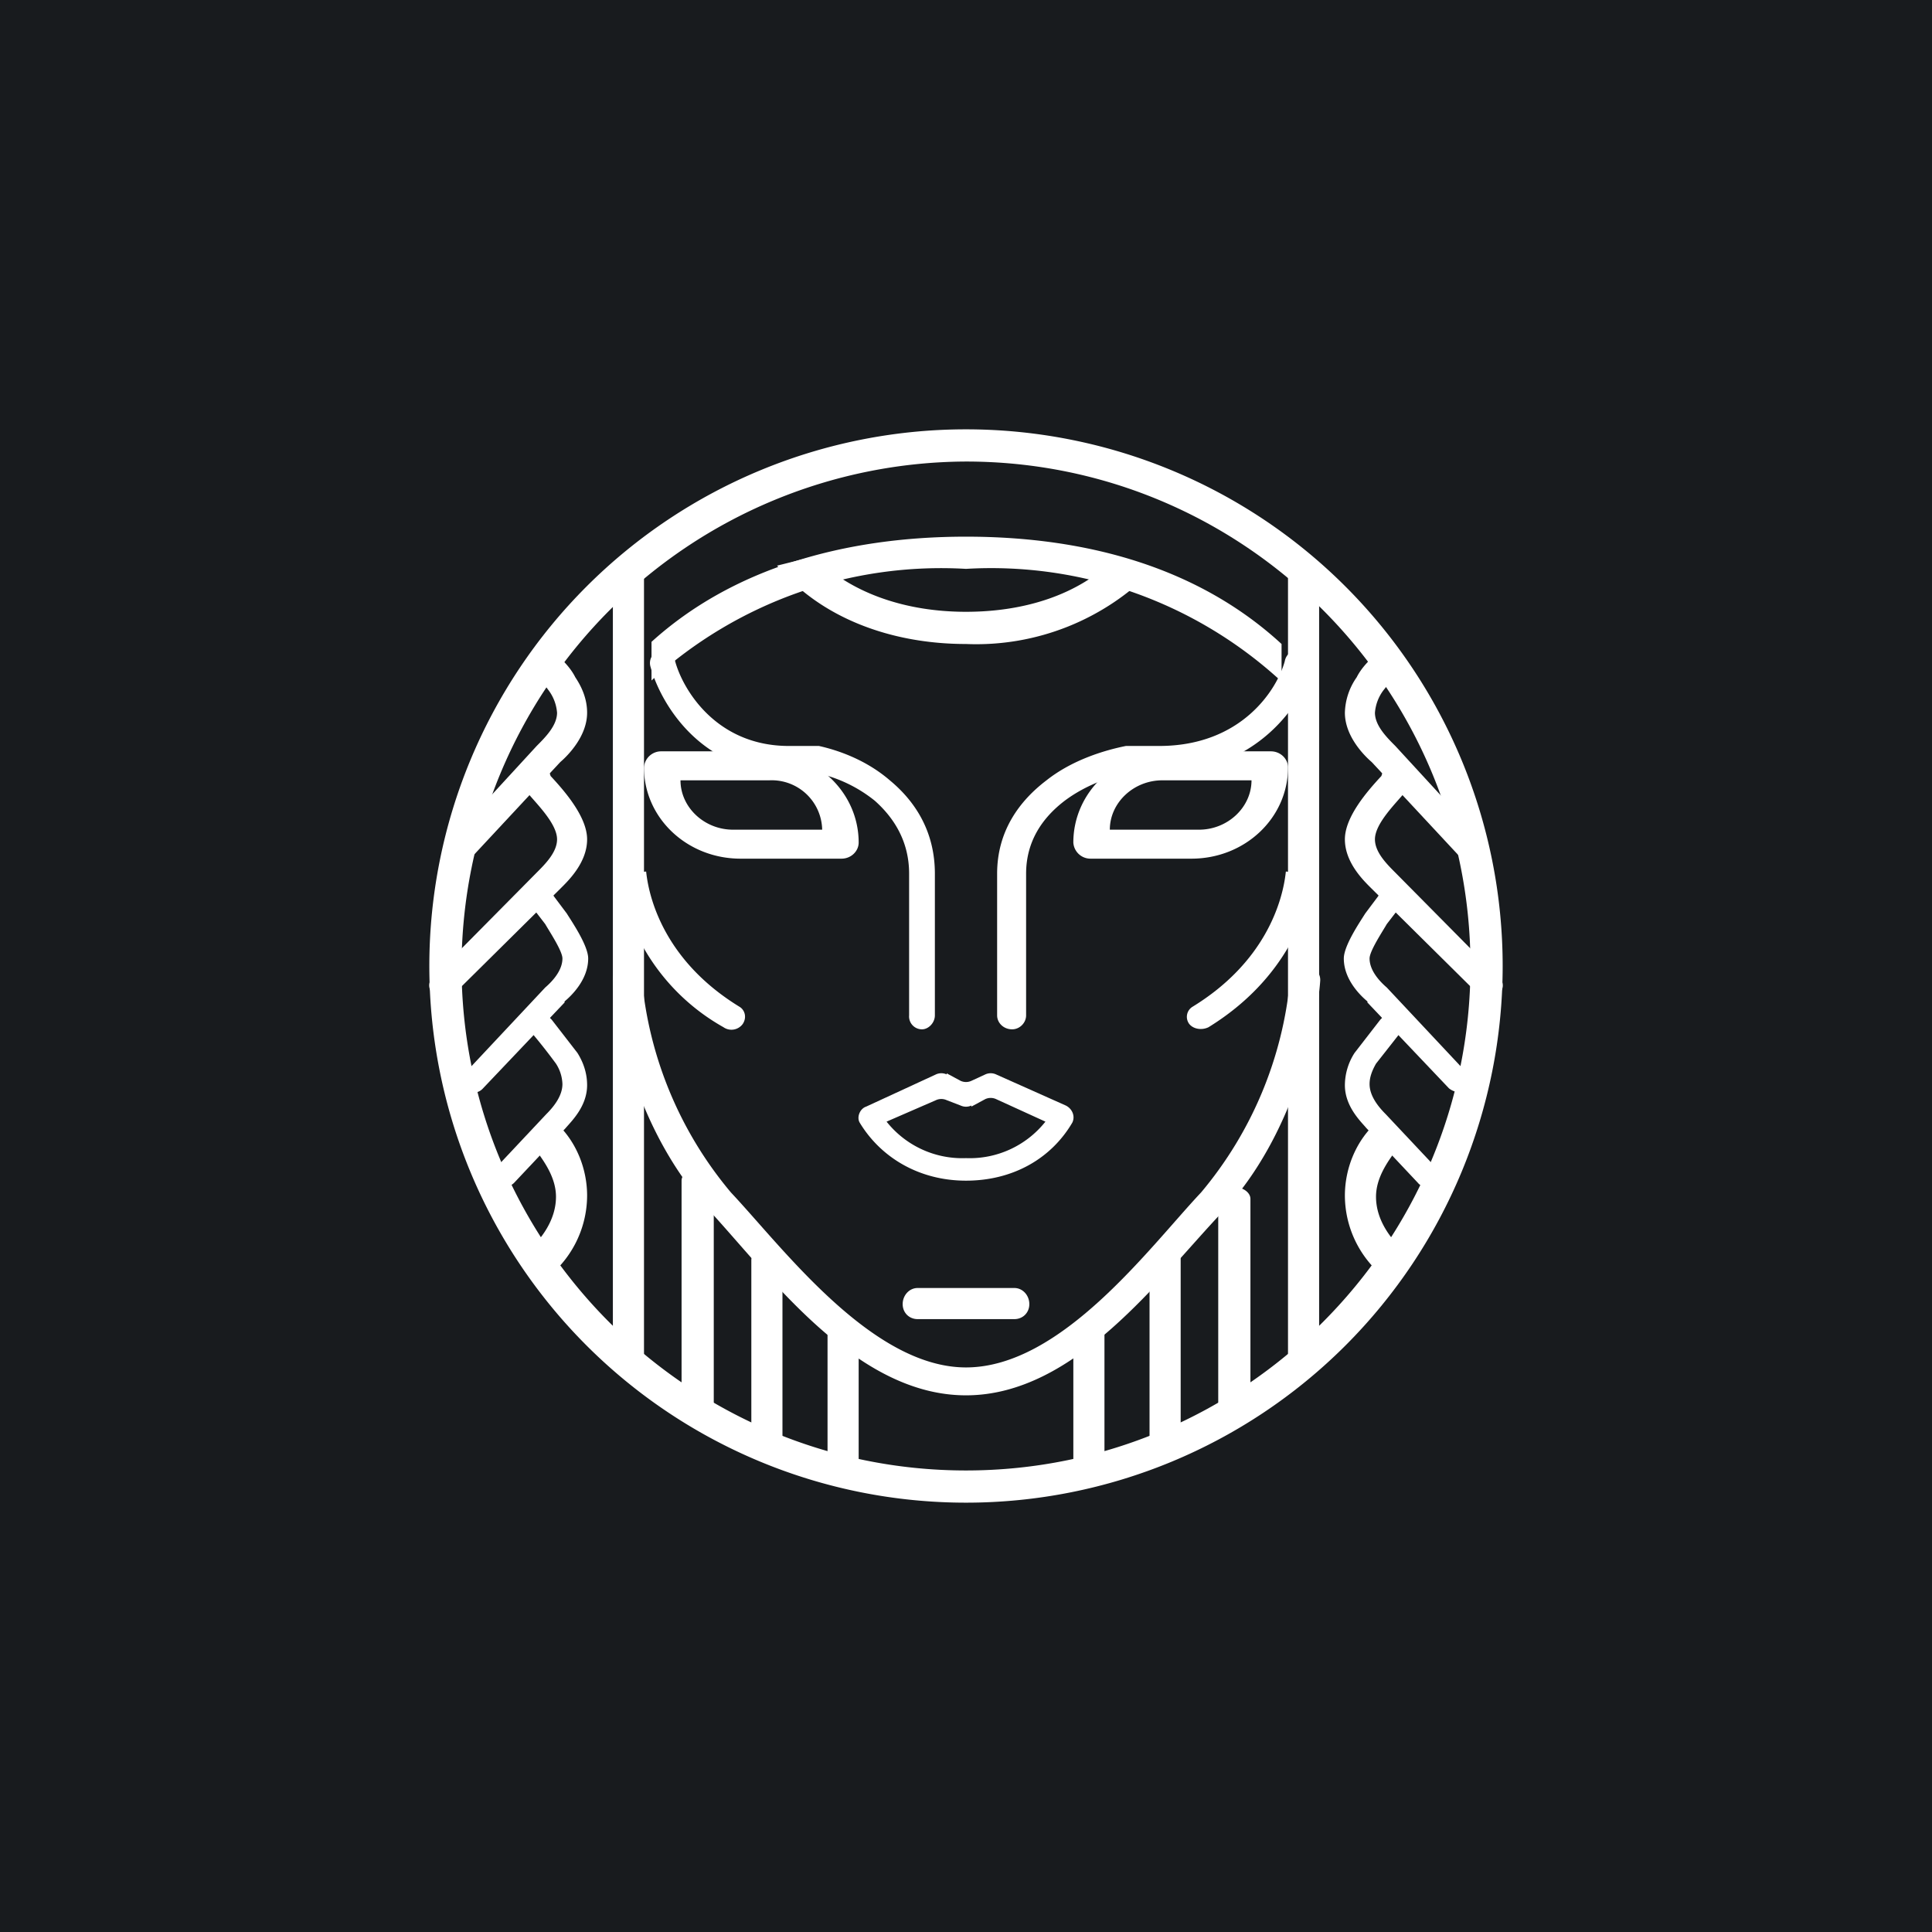 <!-- by TradingView --><svg width="18" height="18" viewBox="0 0 18 18" xmlns="http://www.w3.org/2000/svg"><path fill="#181B1E" d="M0 0h18v18H0z"/><path d="M6.15 6.06c.06-.01.13.02.14.1.07.26.38.79 1.06.79h.28c.18.04.44.13.66.32.23.19.42.47.42.87v1.32c0 .07-.06.13-.12.13a.12.12 0 0 1-.12-.13V8.14c0-.3-.14-.52-.32-.68a1.3 1.3 0 0 0-.55-.26h-.25c-.83 0-1.2-.66-1.29-.99a.12.12 0 0 1 .09-.15ZM12.14 6.06a.13.13 0 0 0-.17.1c-.07.26-.4.79-1.17.79h-.31c-.2.04-.5.13-.74.32-.25.19-.46.47-.46.87v1.32c0 .07.06.13.14.13.07 0 .13-.06.13-.13V8.14c0-.3.15-.52.36-.68.2-.15.44-.23.6-.26h.28c.92 0 1.34-.66 1.43-.99.02-.06-.02-.13-.1-.15Z" fill="#fff"/><path fill-rule="evenodd" d="M9 14A5 5 0 1 0 9 4a5 5 0 0 0 0 10Zm0-.3c2.59 0 4.7-2.11 4.7-4.7 0-2.59-2.11-4.7-4.7-4.7A4.72 4.72 0 0 0 4.3 9c0 2.59 2.11 4.7 4.7 4.7Z" fill="#fff"/><path d="M9 5c1.15 0 2.18.3 2.94 1v.35A3.99 3.99 0 0 0 9 5.3a4 4 0 0 0-2.93 1.04v-.36C6.82 5.3 7.86 5 9 5ZM5.85 5.18c.08 0 .15.05.15.13v7.39c0 .07-.07.12-.15.12-.08 0-.14-.05-.14-.13V5.32c0-.08.06-.13.14-.13ZM6.5 10.89c.08 0 .15.05.15.11v2.1c0 .06-.07.12-.15.12-.08 0-.15-.06-.15-.12V11c0-.06.07-.11.15-.11ZM7.15 11.63c.08 0 .14.05.14.1v1.67c0 .06-.06.11-.14.11-.08 0-.15-.05-.15-.1v-1.67c0-.06.07-.11.15-.11ZM7.85 12.28c-.08 0-.14.05-.14.1v1.22c0 .06.06.1.14.1.08 0 .15-.04.15-.1v-1.21c0-.06-.07-.1-.15-.1ZM11.5 11.06c-.08 0-.15.05-.15.11v1.93c0 .06.07.12.15.12.08 0 .15-.06.15-.12v-1.93c0-.06-.07-.11-.15-.11ZM10.85 11.62c-.08 0-.14.05-.14.1v1.66c0 .06.06.1.14.1.08 0 .15-.04.15-.1v-1.65c0-.06-.07-.11-.15-.11ZM10.15 12.28c.08 0 .14.05.14.1v1.22c0 .06-.06.1-.14.1-.08 0-.15-.04-.15-.1v-1.21c0-.06.07-.1.15-.1ZM9.59 12.15c0 .08-.06.14-.14.14h-.9c-.08 0-.14-.06-.14-.14 0-.08.06-.15.14-.15h.9c.08 0 .14.07.14.15ZM12.15 5.18c.08 0 .14.05.14.13v7.39c0 .07-.06.12-.14.12-.08 0-.15-.05-.15-.12V5.3c0-.07.07-.12.15-.12Z" fill="#fff"/><path d="m7.6 5.18-.36.09C7.64 5.75 8.29 6 9 6a2.3 2.3 0 0 0 1.75-.7l-.36-.1c-.34.34-.84.5-1.39.5-.56 0-1.07-.17-1.42-.52ZM6.74 9.57a1.96 1.96 0 0 1-.98-1.43l.26-.02c.03.29.2.85.87 1.26.05.03.07.1.03.16a.13.13 0 0 1-.18.03ZM11.26 9.57c.73-.45.94-1.09.98-1.43l-.26-.02c-.03.29-.2.85-.87 1.26a.11.11 0 0 0-.03.16c.04.05.12.06.18.03ZM8.82 10.01a.12.12 0 0 0-.1 0l-.65.3c-.06.02-.09.1-.06.15.2.33.56.54.99.54.43 0 .79-.2.99-.54.03-.06 0-.13-.06-.16l-.65-.29a.12.12 0 0 0-.1 0l-.13.06a.12.12 0 0 1-.1 0L8.82 10Zm.23.3.13-.07a.12.12 0 0 1 .1 0l.46.21a.9.9 0 0 1-.74.34.9.9 0 0 1-.74-.34l.46-.2a.12.12 0 0 1 .1 0l.13.05a.12.12 0 0 0 .1 0Z" fill="#fff"/><path fill-rule="evenodd" d="M6.16 7a.16.16 0 0 0-.16.15c0 .47.4.85.9.85h.94c.09 0 .16-.07.16-.15C8 7.38 7.6 7 7.1 7h-.94Zm1.01.27h-.83c0 .25.22.46.49.46h.83a.47.47 0 0 0-.49-.46ZM11.84 7c.09 0 .16.07.16.15 0 .47-.4.85-.9.85h-.94a.16.16 0 0 1-.16-.15c0-.47.4-.85.9-.85h.94Zm-1.01.27h.83c0 .25-.22.46-.49.46h-.83c0-.25.22-.46.49-.46Z" fill="#fff"/><path d="M5.98 9.12A.14.14 0 0 0 5.83 9a.13.13 0 0 0-.12.14c.02.42.24 1.43.9 2.14C7.19 11.91 7.98 13 9 13s1.8-1.09 2.4-1.72c.65-.7.87-1.72.9-2.14a.13.13 0 0 0-.13-.14.14.14 0 0 0-.15.12 3.6 3.6 0 0 1-.83 1.99c-.48.51-1.3 1.63-2.19 1.63-.88 0-1.71-1.12-2.19-1.63a3.6 3.6 0 0 1-.83-1.99ZM5 6.08a.15.15 0 0 1 .2.03l.02.02c.04.04.1.1.14.18.06.09.11.2.11.33 0 .22-.18.4-.25.46l-.81.87a.15.15 0 0 1-.2.02c-.06-.05-.06-.12-.01-.17L5 6.95c.08-.08.19-.19.19-.31a.4.4 0 0 0-.08-.21L5 6.28l-.02-.03c-.05-.05-.04-.13.02-.17Z" fill="#fff"/><path d="M4.92 7.18a.15.15 0 0 1 .2.02l.01.03c.13.14.34.38.34.59 0 .22-.18.39-.25.46l-.98.97a.15.15 0 0 1-.2.02c-.05-.05-.06-.12 0-.17L5 8.13c.08-.08.19-.19.19-.31 0-.15-.2-.34-.28-.44l-.03-.03c-.04-.06-.03-.13.03-.17Z" fill="#fff"/><path d="M4.99 8.3a.12.12 0 0 1 .16.03l.01.02.12.16c.05.08.2.3.2.42 0 .2-.16.35-.22.4v.01l-.76.8a.12.12 0 0 1-.17.01.1.1 0 0 1 0-.15l.75-.8c.07-.06.16-.16.16-.27 0-.07-.12-.25-.16-.32l-.1-.13-.02-.02A.1.1 0 0 1 5 8.3Z" fill="#fff"/><path d="M4.96 9.46a.12.12 0 0 1 .16.02l.02.02.24.31c.05.08.09.18.09.3 0 .2-.15.34-.2.4l-.48.51a.12.12 0 0 1-.16.01.1.1 0 0 1-.01-.15l.47-.5c.07-.07.15-.17.15-.28a.37.37 0 0 0-.06-.19 5.28 5.28 0 0 0-.22-.28l-.02-.02a.1.1 0 0 1 .02-.15Z" fill="#fff"/><path d="M4.98 10.7c.1.13.2.28.2.45 0 .21-.13.4-.3.54l.17.25a.98.98 0 0 0 .42-.8c0-.25-.1-.5-.28-.67l-.2.24ZM13 6.08a.15.15 0 0 0-.2.03l-.02.02c-.04.04-.1.1-.14.18a.6.6 0 0 0-.11.33c0 .22.18.4.25.46l.81.87c.05.05.14.06.2.02.06-.05.06-.12.01-.17L13 6.95c-.08-.08-.19-.19-.19-.31a.4.4 0 0 1 .08-.21l.12-.15.02-.03c.05-.05.04-.13-.02-.17Z" fill="#fff"/><path d="M13.08 7.18a.15.15 0 0 0-.2.02l-.01.03c-.13.14-.34.38-.34.59 0 .22.18.39.25.46l.98.97c.05.05.14.06.2.02.05-.05.06-.12 0-.17L13 8.13c-.08-.08-.19-.19-.19-.31 0-.15.2-.34.28-.44l.03-.03c.04-.06.03-.13-.03-.17Z" fill="#fff"/><path d="M13.01 8.3a.12.12 0 0 0-.16.03l-.01.02-.12.16c-.05.08-.2.3-.2.42 0 .2.16.35.22.4v.01l.76.8c.05.04.12.05.17.01a.1.1 0 0 0 0-.15l-.75-.8c-.07-.06-.16-.16-.16-.27 0-.07.12-.25.16-.32l.1-.13.02-.02A.1.1 0 0 0 13 8.3Z" fill="#fff"/><path d="M13.04 9.46a.12.12 0 0 0-.16.02l-.02.02-.24.31a.56.56 0 0 0-.09.3c0 .2.15.34.2.4l.48.51c.04.05.12.05.16.01a.1.1 0 0 0 .01-.15l-.47-.5c-.07-.07-.15-.17-.15-.28 0-.06.02-.12.06-.19l.22-.28.02-.02a.1.1 0 0 0-.02-.15Z" fill="#fff"/><path d="M13.02 10.7c-.1.13-.2.28-.2.45 0 .21.13.4.3.54l-.17.25a.98.98 0 0 1-.42-.8c0-.25.1-.5.28-.67l.2.24Z" fill="#fff"/></svg>